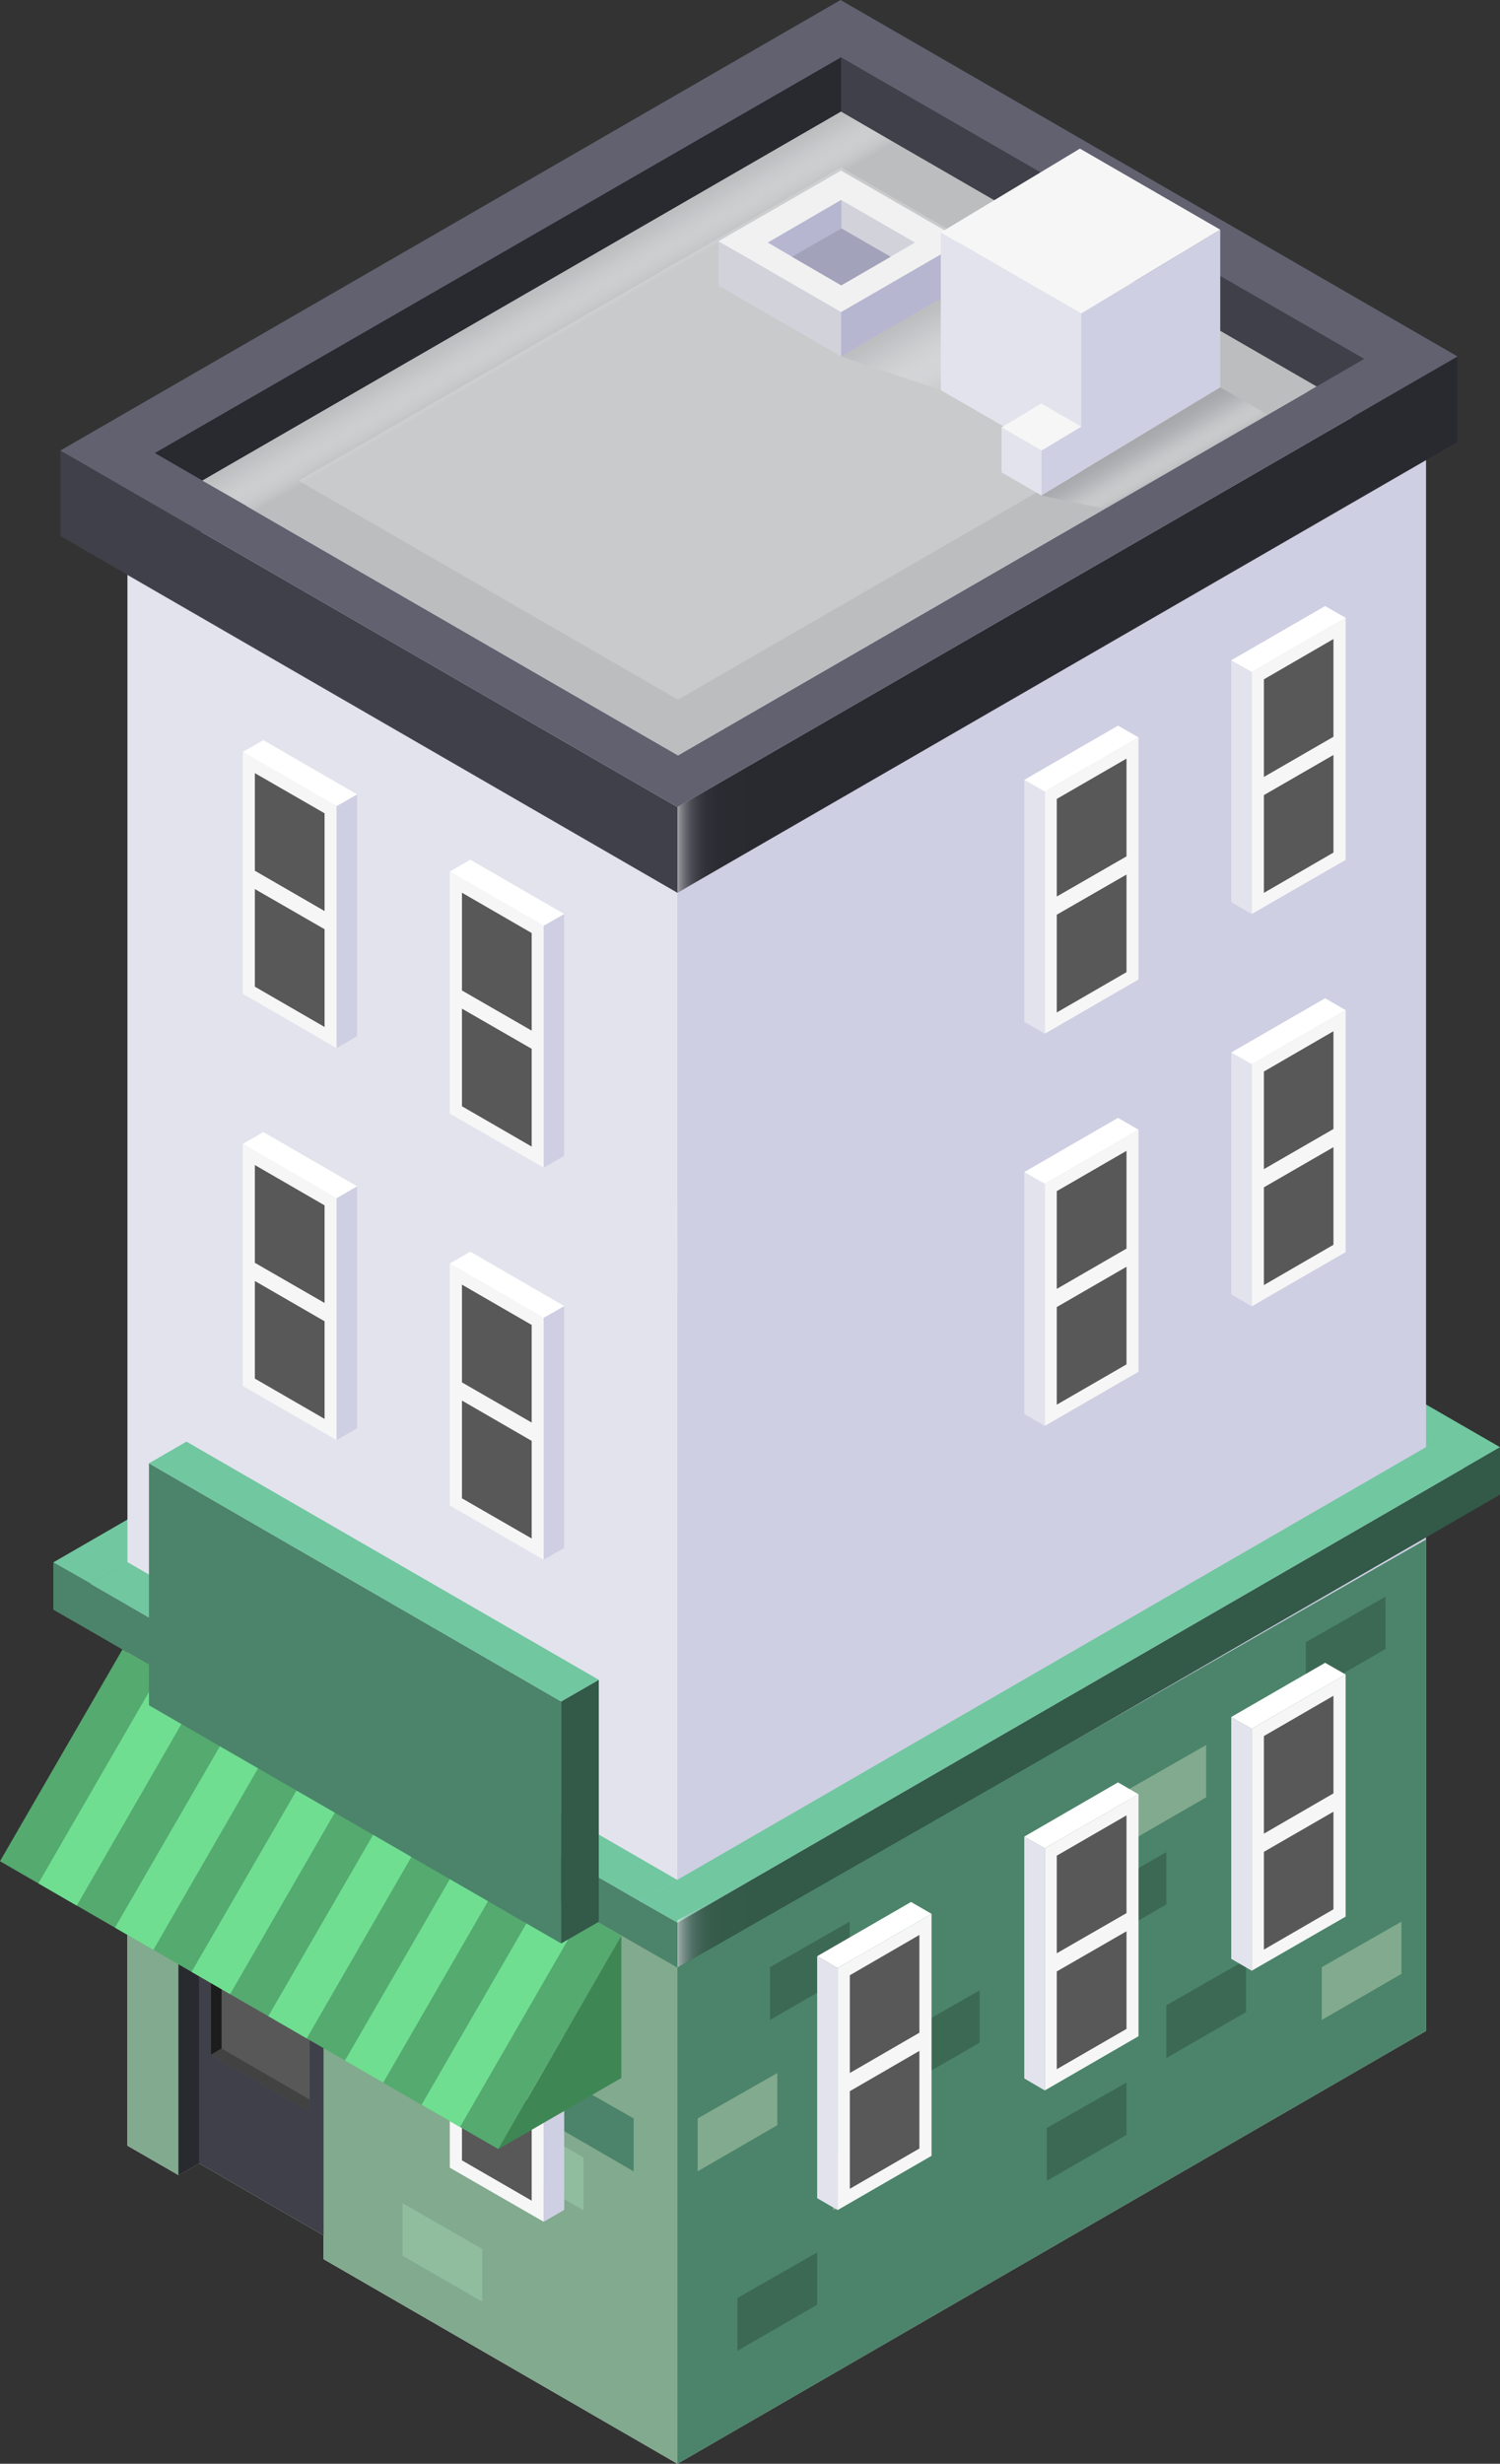 <svg xmlns="http://www.w3.org/2000/svg" xmlns:xlink="http://www.w3.org/1999/xlink" viewBox="0 0 102.41 168.1"><rect x="0" y="0" width="102.41" height="168.1" fill="#333333" stroke="none"/><defs><style>.cls-1{isolation:isolate;}.cls-2{fill:#b6b6d1;}.cls-3{fill:#d2d2db;}.cls-4{fill:#71c7a0;}.cls-5{fill:#4b846a;}.cls-6{fill:#cfcfe3;}.cls-7{fill:#e3e3ed;}.cls-8{fill:#40404a;}.cls-9{fill:#292930;}.cls-10{fill:#616170;}.cls-11{fill:#bbbdbf;}.cls-12{fill:#c8cacc;}.cls-13,.cls-14,.cls-28,.cls-29{mix-blend-mode:multiply;}.cls-13{fill:url(#linear-gradient);}.cls-14{opacity:0.6;}.cls-15{fill:url(#linear-gradient-2);}.cls-16{fill:#335948;}.cls-17{fill:url(#linear-gradient-3);}.cls-18{fill:#82aa8e;}.cls-19{fill:#3c6954;}.cls-20{fill:#90bd9e;}.cls-21{fill:#f6f6f7;}.cls-22{fill:#fff;}.cls-23{fill:#585859;}.cls-24{fill:#1c1c1c;}.cls-25{fill:#424242;}.cls-26{fill:#f1f1f2;}.cls-27{fill:#a2a2ba;}.cls-28{fill:url(#linear-gradient-4);}.cls-29{fill:url(#linear-gradient-5);}.cls-30{fill:#3e8754;}.cls-31{fill:#55aa6f;}.cls-32{fill:#6fde91;}</style><linearGradient id="linear-gradient" x1="38.35" y1="22.84" x2="36.53" y2="19.68" gradientUnits="userSpaceOnUse"><stop offset="0" stop-color="#fff" stop-opacity="0"/><stop offset="0.27" stop-color="#e8e8e9" stop-opacity="0.34"/><stop offset="0.51" stop-color="#d4d6d7" stop-opacity="0.63"/><stop offset="0.73" stop-color="#c7c8ca" stop-opacity="0.83"/><stop offset="0.9" stop-color="#bec0c2" stop-opacity="0.95"/><stop offset="1" stop-color="#bbbdbf"/></linearGradient><linearGradient id="linear-gradient-2" x1="46.25" y1="56.53" x2="51.4" y2="56.53" gradientUnits="userSpaceOnUse"><stop offset="0" stop-color="#f7f7f7"/><stop offset="0" stop-color="#f6f6f6" stop-opacity="0.99"/><stop offset="0.04" stop-color="#eaeaef" stop-opacity="0.8"/><stop offset="0.09" stop-color="#dfdfe9" stop-opacity="0.63"/><stop offset="0.14" stop-color="#d5d5e3" stop-opacity="0.48"/><stop offset="0.19" stop-color="#cdcdde" stop-opacity="0.35"/><stop offset="0.25" stop-color="#c6c6da" stop-opacity="0.24"/><stop offset="0.32" stop-color="#c0c0d7" stop-opacity="0.15"/><stop offset="0.39" stop-color="#bbbbd4" stop-opacity="0.08"/><stop offset="0.49" stop-color="#b8b8d2" stop-opacity="0.04"/><stop offset="0.62" stop-color="#b6b6d1" stop-opacity="0.01"/><stop offset="1" stop-color="#b6b6d1" stop-opacity="0"/></linearGradient><linearGradient id="linear-gradient-3" x1="46.25" y1="131.18" x2="51.4" y2="131.18" xlink:href="#linear-gradient-2"/><linearGradient id="linear-gradient-4" x1="65.7" y1="25.77" x2="62.99" y2="21.09" xlink:href="#linear-gradient"/><linearGradient id="linear-gradient-5" x1="79.59" y1="32.36" x2="77.96" y2="29.53" gradientUnits="userSpaceOnUse"><stop offset="0" stop-color="#fff" stop-opacity="0"/><stop offset="0.07" stop-color="#f4f4f4" stop-opacity="0.13"/><stop offset="0.23" stop-color="#dcddde" stop-opacity="0.39"/><stop offset="0.39" stop-color="#c9cacc" stop-opacity="0.61"/><stop offset="0.54" stop-color="#b9bbbd" stop-opacity="0.78"/><stop offset="0.7" stop-color="#afb0b3" stop-opacity="0.9"/><stop offset="0.85" stop-color="#a8aaad" stop-opacity="0.98"/><stop offset="1" stop-color="#a6a8ab"/></linearGradient></defs><title>Element 24</title><g class="cls-1"><g id="Ebene_2" data-name="Ebene 2"><g id="OBJECTS"><g id="_Gruppe_" data-name="&lt;Gruppe&gt;"><g id="_Gruppe_2" data-name="&lt;Gruppe&gt;"><g id="_Gruppe_3" data-name="&lt;Gruppe&gt;"><g id="_Gruppe_4" data-name="&lt;Gruppe&gt;"><g id="_Gruppe_5" data-name="&lt;Gruppe&gt;"><g id="_Gruppe_6" data-name="&lt;Gruppe&gt;" class="cls-1"><g id="_Gruppe_7" data-name="&lt;Gruppe&gt;"><polygon id="_Pfad_" data-name="&lt;Pfad&gt;" class="cls-2" points="99.91 97.3 99.91 100.53 97.36 101.99 97.36 98.75 99.91 97.3"/></g></g></g><g id="_Gruppe_8" data-name="&lt;Gruppe&gt;"><g id="_Gruppe_9" data-name="&lt;Gruppe&gt;" class="cls-1"><g id="_Gruppe_10" data-name="&lt;Gruppe&gt;"><polygon id="_Pfad_2" data-name="&lt;Pfad&gt;" class="cls-3" points="59.6 76.94 59.6 80.18 97.36 101.99 97.36 98.75 59.6 76.94"/></g></g></g><polygon id="_Pfad_3" data-name="&lt;Pfad&gt;" class="cls-4" points="59.6 76.94 62.13 75.48 99.91 97.3 97.36 98.75 59.6 76.94"/></g><g id="_Gruppe_11" data-name="&lt;Gruppe&gt;"><g id="_Gruppe_12" data-name="&lt;Gruppe&gt;"><g id="_Gruppe_13" data-name="&lt;Gruppe&gt;" class="cls-1"><g id="_Gruppe_14" data-name="&lt;Gruppe&gt;"><polygon id="_Pfad_4" data-name="&lt;Pfad&gt;" class="cls-5" points="3.64 106.6 3.64 109.83 6.19 111.29 6.19 108.05 3.64 106.6"/></g></g></g><g id="_Gruppe_15" data-name="&lt;Gruppe&gt;"><g id="_Gruppe_16" data-name="&lt;Gruppe&gt;" class="cls-1"><g id="_Gruppe_17" data-name="&lt;Gruppe&gt;"><polygon id="_Pfad_5" data-name="&lt;Pfad&gt;" class="cls-3" points="62.35 75.61 62.35 78.85 6.19 111.29 6.19 108.05 62.35 75.61"/></g></g></g><polygon id="_Pfad_6" data-name="&lt;Pfad&gt;" class="cls-4" points="62.35 75.61 59.82 74.15 3.64 106.6 6.19 108.05 62.35 75.61"/></g><g id="_Gruppe_18" data-name="&lt;Gruppe&gt;"><g id="_Gruppe_19" data-name="&lt;Gruppe&gt;"><g id="_Gruppe_20" data-name="&lt;Gruppe&gt;" class="cls-1"><g id="_Gruppe_21" data-name="&lt;Gruppe&gt;"><polygon id="_Pfad_7" data-name="&lt;Pfad&gt;" class="cls-6" points="97.36 31.4 97.36 138.57 46.25 168.1 46.25 60.91 97.36 31.4"/></g></g></g><g id="_Gruppe_22" data-name="&lt;Gruppe&gt;"><g id="_Gruppe_23" data-name="&lt;Gruppe&gt;" class="cls-1"><g id="_Gruppe_24" data-name="&lt;Gruppe&gt;"><polygon id="_Pfad_8" data-name="&lt;Pfad&gt;" class="cls-7" points="46.25 60.91 46.25 168.1 22.09 154.14 22.09 152.52 13.59 147.6 12.19 148.41 12.19 148.41 12.19 148.41 8.7 146.4 8.7 39.23 46.25 60.91"/></g></g></g><polygon id="_Pfad_9" data-name="&lt;Pfad&gt;" class="cls-7" points="8.7 39.22 59.83 9.73 97.36 31.4 46.25 60.91 8.7 39.22"/></g><g id="_Gruppe_25" data-name="&lt;Gruppe&gt;"><polygon id="_Pfad_10" data-name="&lt;Pfad&gt;" class="cls-8" points="57.42 7.62 93.14 28.25 93.14 24.49 57.42 3.86 57.42 7.62"/><polygon id="_Pfad_11" data-name="&lt;Pfad&gt;" class="cls-9" points="57.42 3.86 57.42 7.62 7.31 36.55 7.31 32.79 57.42 3.86"/><g id="_Gruppe_26" data-name="&lt;Gruppe&gt;"><g id="_Gruppe_27" data-name="&lt;Gruppe&gt;" class="cls-1"><g id="_Gruppe_28" data-name="&lt;Gruppe&gt;"><polygon id="_Pfad_12" data-name="&lt;Pfad&gt;" class="cls-9" points="99.51 24.32 99.51 30.15 46.25 60.91 46.25 55.07 99.51 24.32"/></g></g></g><g id="_Gruppe_29" data-name="&lt;Gruppe&gt;"><g id="_Gruppe_30" data-name="&lt;Gruppe&gt;" class="cls-1"><g id="_Gruppe_31" data-name="&lt;Gruppe&gt;"><polygon id="_Pfad_13" data-name="&lt;Pfad&gt;" class="cls-8" points="4.12 30.74 4.12 36.57 46.25 60.91 46.25 55.07 4.12 30.74"/></g></g></g><path id="_Zusammengesetzter_Pfad_" data-name="&lt;Zusammengesetzter Pfad&gt;" class="cls-10" d="M57.39,0,4.12,30.74,46.25,55.07,99.51,24.32ZM10.57,30.91l46.85-27L93.14,24.49,46.29,51.54Z"/><polygon id="_Pfad_14" data-name="&lt;Pfad&gt;" class="cls-11" points="57.42 7.62 13.82 32.79 46.29 51.54 89.89 26.37 57.42 7.62"/></g><polygon id="_Pfad_15" data-name="&lt;Pfad&gt;" class="cls-12" points="57.42 11.42 20.39 32.8 46.29 47.74 83.31 26.36 57.42 11.42"/><polygon id="_Pfad_16" data-name="&lt;Pfad&gt;" class="cls-13" points="13.82 32.79 57.42 7.62 61.06 9.73 17.49 34.88 13.82 32.79"/><g id="_Gruppe_32" data-name="&lt;Gruppe&gt;" class="cls-14"><g id="_Gruppe_33" data-name="&lt;Gruppe&gt;" class="cls-1"><g id="_Gruppe_34" data-name="&lt;Gruppe&gt;"><polygon id="_Pfad_17" data-name="&lt;Pfad&gt;" class="cls-15" points="51.4 52.15 51.4 57.98 46.25 60.91 46.25 55.07 51.4 52.15"/></g></g></g><g id="_Gruppe_35" data-name="&lt;Gruppe&gt;"><g id="_Gruppe_36" data-name="&lt;Gruppe&gt;"><g id="_Gruppe_37" data-name="&lt;Gruppe&gt;"><g id="_Gruppe_38" data-name="&lt;Gruppe&gt;" class="cls-1"><g id="_Gruppe_39" data-name="&lt;Gruppe&gt;"><polygon id="_Pfad_18" data-name="&lt;Pfad&gt;" class="cls-2" points="46.25 128.27 46.25 131.51 43.71 132.97 43.71 129.73 46.25 128.27"/></g></g></g><g id="_Gruppe_40" data-name="&lt;Gruppe&gt;"><g id="_Gruppe_41" data-name="&lt;Gruppe&gt;" class="cls-1"><g id="_Gruppe_42" data-name="&lt;Gruppe&gt;"><polygon id="_Pfad_19" data-name="&lt;Pfad&gt;" class="cls-5" points="6.17 108.05 6.17 111.28 43.71 132.97 43.71 129.73 6.17 108.05"/></g></g></g><polygon id="_Pfad_20" data-name="&lt;Pfad&gt;" class="cls-4" points="6.17 108.05 8.7 106.58 46.25 128.27 43.71 129.73 6.17 108.05"/></g><g id="_Gruppe_43" data-name="&lt;Gruppe&gt;"><g id="_Gruppe_44" data-name="&lt;Gruppe&gt;"><g id="_Gruppe_45" data-name="&lt;Gruppe&gt;" class="cls-1"><g id="_Gruppe_46" data-name="&lt;Gruppe&gt;"><polygon id="_Pfad_21" data-name="&lt;Pfad&gt;" class="cls-5" points="43.7 129.73 43.7 132.96 46.25 134.42 46.25 131.18 43.7 129.73"/></g></g></g><g id="_Gruppe_47" data-name="&lt;Gruppe&gt;"><g id="_Gruppe_48" data-name="&lt;Gruppe&gt;" class="cls-1"><g id="_Gruppe_49" data-name="&lt;Gruppe&gt;"><polygon id="_Pfad_22" data-name="&lt;Pfad&gt;" class="cls-16" points="102.41 98.74 102.41 101.98 46.25 134.42 46.25 131.18 102.41 98.74"/></g></g></g><polygon id="_Pfad_23" data-name="&lt;Pfad&gt;" class="cls-4" points="102.41 98.74 99.88 97.28 43.7 129.73 46.25 131.18 102.41 98.74"/></g></g><g id="_Gruppe_50" data-name="&lt;Gruppe&gt;" class="cls-14"><g id="_Gruppe_51" data-name="&lt;Gruppe&gt;" class="cls-1"><g id="_Gruppe_52" data-name="&lt;Gruppe&gt;"><polygon id="_Pfad_24" data-name="&lt;Pfad&gt;" class="cls-17" points="51.4 128.1 51.4 131.32 46.25 134.25 46.25 131.02 51.4 128.1"/></g></g></g><polygon id="_Pfad_25" data-name="&lt;Pfad&gt;" class="cls-18" points="8.7 146.4 8.7 112.74 46.25 134.25 46.25 168.1 22.09 154.14 22.09 152.52 13.59 147.6 12.19 148.41 8.7 146.4"/><polygon id="_Pfad_26" data-name="&lt;Pfad&gt;" class="cls-5" points="46.25 168.1 46.25 134.25 97.36 105.04 97.36 138.57 46.25 168.1"/><polygon id="_Pfad_27" data-name="&lt;Pfad&gt;" class="cls-19" points="50.35 160.39 50.35 156.79 55.79 153.68 55.79 157.25 50.35 160.39"/><polygon id="_Pfad_28" data-name="&lt;Pfad&gt;" class="cls-19" points="71.47 148.8 71.47 145.19 76.91 142.09 76.91 145.66 71.47 148.8"/><polygon id="_Pfad_29" data-name="&lt;Pfad&gt;" class="cls-19" points="61.44 142.51 61.44 138.91 66.88 135.8 66.88 139.37 61.44 142.51"/><polygon id="_Pfad_30" data-name="&lt;Pfad&gt;" class="cls-18" points="47.63 148.15 47.63 144.54 53.07 141.44 53.07 145 47.63 148.15"/><polygon id="_Pfad_31" data-name="&lt;Pfad&gt;" class="cls-19" points="79.63 140.42 79.63 136.82 85.07 133.71 85.07 137.28 79.63 140.42"/><polygon id="_Pfad_32" data-name="&lt;Pfad&gt;" class="cls-18" points="56.88 150.81 56.88 147.2 62.32 144.09 62.32 147.66 56.88 150.81"/><polygon id="_Pfad_33" data-name="&lt;Pfad&gt;" class="cls-19" points="89.15 115.66 89.15 112.05 94.59 108.94 94.59 112.51 89.15 115.66"/><polygon id="_Pfad_34" data-name="&lt;Pfad&gt;" class="cls-18" points="90.24 137.82 90.24 134.22 95.68 131.11 95.68 134.68 90.24 137.82"/><polygon id="_Pfad_35" data-name="&lt;Pfad&gt;" class="cls-18" points="76.91 125.77 76.91 122.17 82.35 119.06 82.35 122.63 76.91 125.77"/><polygon id="_Pfad_36" data-name="&lt;Pfad&gt;" class="cls-19" points="74.19 133.08 74.19 129.48 79.63 126.37 79.63 129.94 74.19 133.08"/><polygon id="_Pfad_37" data-name="&lt;Pfad&gt;" class="cls-19" points="52.57 137.82 52.57 134.22 58.01 131.11 58.02 134.68 52.57 137.82"/><polygon id="_Pfad_38" data-name="&lt;Pfad&gt;" class="cls-5" points="43.26 148.15 43.26 144.54 37.82 141.44 37.82 145 43.26 148.15"/><polygon id="_Pfad_39" data-name="&lt;Pfad&gt;" class="cls-20" points="14.91 123.29 14.91 119.69 9.47 116.58 9.47 120.15 14.91 123.29"/><polygon id="_Pfad_40" data-name="&lt;Pfad&gt;" class="cls-20" points="26.4 138.44 26.4 134.84 20.96 131.72 20.96 135.29 26.4 138.44"/><polygon id="_Pfad_41" data-name="&lt;Pfad&gt;" class="cls-20" points="32.92 157.04 32.92 153.44 27.48 150.32 27.48 153.9 32.92 157.04"/><polygon id="_Pfad_42" data-name="&lt;Pfad&gt;" class="cls-5" points="33.43 133.08 33.44 129.48 27.99 126.37 27.99 129.94 33.43 133.08"/><polygon id="_Pfad_43" data-name="&lt;Pfad&gt;" class="cls-20" points="39.84 150.81 39.84 147.2 34.4 144.09 34.4 147.66 39.84 150.81"/></g><g id="_Gruppe_53" data-name="&lt;Gruppe&gt;"><g id="_Gruppe_54" data-name="&lt;Gruppe&gt;"><g id="_Gruppe_55" data-name="&lt;Gruppe&gt;"><g id="_Gruppe_56" data-name="&lt;Gruppe&gt;"><g id="_Gruppe_57" data-name="&lt;Gruppe&gt;" class="cls-1"><g id="_Gruppe_58" data-name="&lt;Gruppe&gt;"><polygon id="_Pfad_44" data-name="&lt;Pfad&gt;" class="cls-21" points="77.73 50.31 77.73 66.83 71.33 70.53 71.33 54.01 77.73 50.31"/></g></g></g><g id="_Gruppe_59" data-name="&lt;Gruppe&gt;"><g id="_Gruppe_60" data-name="&lt;Gruppe&gt;" class="cls-1"><g id="_Gruppe_61" data-name="&lt;Gruppe&gt;"><polygon id="_Pfad_45" data-name="&lt;Pfad&gt;" class="cls-7" points="69.93 53.21 69.93 69.72 71.33 70.53 71.33 54.01 69.93 53.21"/></g></g></g><polygon id="_Pfad_46" data-name="&lt;Pfad&gt;" class="cls-22" points="69.93 53.21 76.33 49.51 77.73 50.31 71.33 54.01 69.93 53.21"/></g><g id="_Gruppe_62" data-name="&lt;Gruppe&gt;"><g id="_Gruppe_63" data-name="&lt;Gruppe&gt;" class="cls-1"><g id="_Gruppe_64" data-name="&lt;Gruppe&gt;"><polygon id="_Pfad_47" data-name="&lt;Pfad&gt;" class="cls-23" points="76.91 51.76 76.91 58.43 72.15 61.17 72.15 54.51 76.91 51.76"/></g></g></g><g id="_Gruppe_65" data-name="&lt;Gruppe&gt;"><g id="_Gruppe_66" data-name="&lt;Gruppe&gt;" class="cls-1"><g id="_Gruppe_67" data-name="&lt;Gruppe&gt;"><polygon id="_Pfad_48" data-name="&lt;Pfad&gt;" class="cls-23" points="76.91 59.67 76.91 66.33 72.15 69.08 72.15 62.41 76.91 59.67"/></g></g></g></g><g id="_Gruppe_68" data-name="&lt;Gruppe&gt;"><g id="_Gruppe_69" data-name="&lt;Gruppe&gt;"><g id="_Gruppe_70" data-name="&lt;Gruppe&gt;"><g id="_Gruppe_71" data-name="&lt;Gruppe&gt;" class="cls-1"><g id="_Gruppe_72" data-name="&lt;Gruppe&gt;"><polygon id="_Pfad_49" data-name="&lt;Pfad&gt;" class="cls-21" points="91.87 42.15 91.87 58.67 85.46 62.36 85.46 45.85 91.87 42.15"/></g></g></g><g id="_Gruppe_73" data-name="&lt;Gruppe&gt;"><g id="_Gruppe_74" data-name="&lt;Gruppe&gt;" class="cls-1"><g id="_Gruppe_75" data-name="&lt;Gruppe&gt;"><polygon id="_Pfad_50" data-name="&lt;Pfad&gt;" class="cls-7" points="84.06 45.05 84.06 61.55 85.46 62.36 85.46 45.85 84.06 45.05"/></g></g></g><polygon id="_Pfad_51" data-name="&lt;Pfad&gt;" class="cls-22" points="84.06 45.05 90.47 41.35 91.87 42.15 85.46 45.85 84.06 45.05"/></g><g id="_Gruppe_76" data-name="&lt;Gruppe&gt;"><g id="_Gruppe_77" data-name="&lt;Gruppe&gt;" class="cls-1"><g id="_Gruppe_78" data-name="&lt;Gruppe&gt;"><polygon id="_Pfad_52" data-name="&lt;Pfad&gt;" class="cls-23" points="91.04 43.6 91.04 50.27 86.29 53.01 86.29 46.35 91.04 43.6"/></g></g></g><g id="_Gruppe_79" data-name="&lt;Gruppe&gt;"><g id="_Gruppe_80" data-name="&lt;Gruppe&gt;" class="cls-1"><g id="_Gruppe_81" data-name="&lt;Gruppe&gt;"><polygon id="_Pfad_53" data-name="&lt;Pfad&gt;" class="cls-23" points="91.04 51.51 91.04 58.17 86.29 60.92 86.29 54.25 91.04 51.51"/></g></g></g></g></g><g id="_Gruppe_82" data-name="&lt;Gruppe&gt;"><g id="_Gruppe_83" data-name="&lt;Gruppe&gt;"><g id="_Gruppe_84" data-name="&lt;Gruppe&gt;"><g id="_Gruppe_85" data-name="&lt;Gruppe&gt;"><g id="_Gruppe_86" data-name="&lt;Gruppe&gt;" class="cls-1"><g id="_Gruppe_87" data-name="&lt;Gruppe&gt;"><polygon id="_Pfad_54" data-name="&lt;Pfad&gt;" class="cls-21" points="77.73 77.08 77.73 93.59 71.33 97.29 71.33 80.77 77.73 77.08"/></g></g></g><g id="_Gruppe_88" data-name="&lt;Gruppe&gt;"><g id="_Gruppe_89" data-name="&lt;Gruppe&gt;" class="cls-1"><g id="_Gruppe_90" data-name="&lt;Gruppe&gt;"><polygon id="_Pfad_55" data-name="&lt;Pfad&gt;" class="cls-7" points="69.93 79.97 69.93 96.48 71.33 97.29 71.33 80.77 69.93 79.97"/></g></g></g><polygon id="_Pfad_56" data-name="&lt;Pfad&gt;" class="cls-22" points="69.93 79.97 76.33 76.27 77.73 77.08 71.33 80.77 69.93 79.97"/></g><g id="_Gruppe_91" data-name="&lt;Gruppe&gt;"><g id="_Gruppe_92" data-name="&lt;Gruppe&gt;" class="cls-1"><g id="_Gruppe_93" data-name="&lt;Gruppe&gt;"><polygon id="_Pfad_57" data-name="&lt;Pfad&gt;" class="cls-23" points="76.91 78.52 76.91 85.19 72.15 87.94 72.15 81.27 76.91 78.52"/></g></g></g><g id="_Gruppe_94" data-name="&lt;Gruppe&gt;"><g id="_Gruppe_95" data-name="&lt;Gruppe&gt;" class="cls-1"><g id="_Gruppe_96" data-name="&lt;Gruppe&gt;"><polygon id="_Pfad_58" data-name="&lt;Pfad&gt;" class="cls-23" points="76.91 86.43 76.91 93.09 72.15 95.84 72.15 89.18 76.91 86.43"/></g></g></g></g><g id="_Gruppe_97" data-name="&lt;Gruppe&gt;"><g id="_Gruppe_98" data-name="&lt;Gruppe&gt;"><g id="_Gruppe_99" data-name="&lt;Gruppe&gt;"><g id="_Gruppe_100" data-name="&lt;Gruppe&gt;" class="cls-1"><g id="_Gruppe_101" data-name="&lt;Gruppe&gt;"><polygon id="_Pfad_59" data-name="&lt;Pfad&gt;" class="cls-21" points="91.87 68.92 91.87 85.43 85.46 89.13 85.46 72.61 91.87 68.92"/></g></g></g><g id="_Gruppe_102" data-name="&lt;Gruppe&gt;"><g id="_Gruppe_103" data-name="&lt;Gruppe&gt;" class="cls-1"><g id="_Gruppe_104" data-name="&lt;Gruppe&gt;"><polygon id="_Pfad_60" data-name="&lt;Pfad&gt;" class="cls-7" points="84.06 71.81 84.06 88.31 85.46 89.13 85.46 72.61 84.06 71.81"/></g></g></g><polygon id="_Pfad_61" data-name="&lt;Pfad&gt;" class="cls-22" points="84.06 71.81 90.47 68.11 91.87 68.92 85.46 72.61 84.06 71.81"/></g><g id="_Gruppe_105" data-name="&lt;Gruppe&gt;"><g id="_Gruppe_106" data-name="&lt;Gruppe&gt;" class="cls-1"><g id="_Gruppe_107" data-name="&lt;Gruppe&gt;"><polygon id="_Pfad_62" data-name="&lt;Pfad&gt;" class="cls-23" points="91.04 70.36 91.04 77.03 86.29 79.77 86.29 73.11 91.04 70.36"/></g></g></g><g id="_Gruppe_108" data-name="&lt;Gruppe&gt;"><g id="_Gruppe_109" data-name="&lt;Gruppe&gt;" class="cls-1"><g id="_Gruppe_110" data-name="&lt;Gruppe&gt;"><polygon id="_Pfad_63" data-name="&lt;Pfad&gt;" class="cls-23" points="91.04 78.27 91.04 84.93 86.29 87.68 86.29 81.01 91.04 78.27"/></g></g></g></g></g><g id="_Gruppe_111" data-name="&lt;Gruppe&gt;"><g id="_Gruppe_112" data-name="&lt;Gruppe&gt;"><g id="_Gruppe_113" data-name="&lt;Gruppe&gt;"><g id="_Gruppe_114" data-name="&lt;Gruppe&gt;"><g id="_Gruppe_115" data-name="&lt;Gruppe&gt;" class="cls-1"><g id="_Gruppe_116" data-name="&lt;Gruppe&gt;"><polygon id="_Pfad_64" data-name="&lt;Pfad&gt;" class="cls-21" points="63.6 130.58 63.6 147.09 57.19 150.79 57.19 134.28 63.6 130.58"/></g></g></g><g id="_Gruppe_117" data-name="&lt;Gruppe&gt;"><g id="_Gruppe_118" data-name="&lt;Gruppe&gt;" class="cls-1"><g id="_Gruppe_119" data-name="&lt;Gruppe&gt;"><polygon id="_Pfad_65" data-name="&lt;Pfad&gt;" class="cls-7" points="55.79 133.47 55.79 149.98 57.19 150.79 57.19 134.28 55.79 133.47"/></g></g></g><polygon id="_Pfad_66" data-name="&lt;Pfad&gt;" class="cls-22" points="55.79 133.47 62.2 129.77 63.6 130.58 57.19 134.28 55.79 133.47"/></g><g id="_Gruppe_120" data-name="&lt;Gruppe&gt;"><g id="_Gruppe_121" data-name="&lt;Gruppe&gt;" class="cls-1"><g id="_Gruppe_122" data-name="&lt;Gruppe&gt;"><polygon id="_Pfad_67" data-name="&lt;Pfad&gt;" class="cls-23" points="62.77 132.02 62.77 138.69 58.02 141.44 58.02 134.77 62.77 132.02"/></g></g></g><g id="_Gruppe_123" data-name="&lt;Gruppe&gt;"><g id="_Gruppe_124" data-name="&lt;Gruppe&gt;" class="cls-1"><g id="_Gruppe_125" data-name="&lt;Gruppe&gt;"><polygon id="_Pfad_68" data-name="&lt;Pfad&gt;" class="cls-23" points="62.77 139.93 62.77 146.59 58.02 149.34 58.02 142.68 62.77 139.93"/></g></g></g></g><g id="_Gruppe_126" data-name="&lt;Gruppe&gt;"><g id="_Gruppe_127" data-name="&lt;Gruppe&gt;"><g id="_Gruppe_128" data-name="&lt;Gruppe&gt;"><g id="_Gruppe_129" data-name="&lt;Gruppe&gt;" class="cls-1"><g id="_Gruppe_130" data-name="&lt;Gruppe&gt;"><polygon id="_Pfad_69" data-name="&lt;Pfad&gt;" class="cls-21" points="77.73 122.42 77.73 138.93 71.33 142.63 71.33 126.11 77.73 122.42"/></g></g></g><g id="_Gruppe_131" data-name="&lt;Gruppe&gt;"><g id="_Gruppe_132" data-name="&lt;Gruppe&gt;" class="cls-1"><g id="_Gruppe_133" data-name="&lt;Gruppe&gt;"><polygon id="_Pfad_70" data-name="&lt;Pfad&gt;" class="cls-7" points="69.93 125.31 69.93 141.81 71.33 142.63 71.33 126.11 69.93 125.31"/></g></g></g><polygon id="_Pfad_71" data-name="&lt;Pfad&gt;" class="cls-22" points="69.93 125.31 76.33 121.61 77.73 122.42 71.33 126.11 69.93 125.31"/></g><g id="_Gruppe_134" data-name="&lt;Gruppe&gt;"><g id="_Gruppe_135" data-name="&lt;Gruppe&gt;" class="cls-1"><g id="_Gruppe_136" data-name="&lt;Gruppe&gt;"><polygon id="_Pfad_72" data-name="&lt;Pfad&gt;" class="cls-23" points="76.91 123.86 76.91 130.53 72.15 133.27 72.15 126.61 76.91 123.86"/></g></g></g><g id="_Gruppe_137" data-name="&lt;Gruppe&gt;"><g id="_Gruppe_138" data-name="&lt;Gruppe&gt;" class="cls-1"><g id="_Gruppe_139" data-name="&lt;Gruppe&gt;"><polygon id="_Pfad_73" data-name="&lt;Pfad&gt;" class="cls-23" points="76.91 131.77 76.91 138.43 72.15 141.18 72.15 134.51 76.91 131.77"/></g></g></g></g><g id="_Gruppe_140" data-name="&lt;Gruppe&gt;"><g id="_Gruppe_141" data-name="&lt;Gruppe&gt;"><g id="_Gruppe_142" data-name="&lt;Gruppe&gt;"><g id="_Gruppe_143" data-name="&lt;Gruppe&gt;" class="cls-1"><g id="_Gruppe_144" data-name="&lt;Gruppe&gt;"><polygon id="_Pfad_74" data-name="&lt;Pfad&gt;" class="cls-21" points="91.87 114.25 91.87 130.77 85.46 134.46 85.46 117.95 91.87 114.25"/></g></g></g><g id="_Gruppe_145" data-name="&lt;Gruppe&gt;"><g id="_Gruppe_146" data-name="&lt;Gruppe&gt;" class="cls-1"><g id="_Gruppe_147" data-name="&lt;Gruppe&gt;"><polygon id="_Pfad_75" data-name="&lt;Pfad&gt;" class="cls-7" points="84.06 117.15 84.06 133.65 85.46 134.46 85.46 117.95 84.06 117.15"/></g></g></g><polygon id="_Pfad_76" data-name="&lt;Pfad&gt;" class="cls-22" points="84.06 117.15 90.47 113.45 91.87 114.25 85.46 117.95 84.06 117.15"/></g><g id="_Gruppe_148" data-name="&lt;Gruppe&gt;"><g id="_Gruppe_149" data-name="&lt;Gruppe&gt;" class="cls-1"><g id="_Gruppe_150" data-name="&lt;Gruppe&gt;"><polygon id="_Pfad_77" data-name="&lt;Pfad&gt;" class="cls-23" points="91.04 115.7 91.04 122.36 86.29 125.11 86.29 118.45 91.04 115.7"/></g></g></g><g id="_Gruppe_151" data-name="&lt;Gruppe&gt;"><g id="_Gruppe_152" data-name="&lt;Gruppe&gt;" class="cls-1"><g id="_Gruppe_153" data-name="&lt;Gruppe&gt;"><polygon id="_Pfad_78" data-name="&lt;Pfad&gt;" class="cls-23" points="91.04 123.61 91.04 130.27 86.29 133.02 86.29 126.35 91.04 123.61"/></g></g></g></g></g><g id="_Gruppe_154" data-name="&lt;Gruppe&gt;"><g id="_Gruppe_155" data-name="&lt;Gruppe&gt;"><g id="_Gruppe_156" data-name="&lt;Gruppe&gt;"><g id="_Gruppe_157" data-name="&lt;Gruppe&gt;"><g id="_Gruppe_158" data-name="&lt;Gruppe&gt;" class="cls-1"><g id="_Gruppe_159" data-name="&lt;Gruppe&gt;"><polygon id="_Pfad_79" data-name="&lt;Pfad&gt;" class="cls-21" points="30.71 59.47 30.71 75.98 37.12 79.67 37.12 63.16 30.71 59.47"/></g></g></g><g id="_Gruppe_160" data-name="&lt;Gruppe&gt;"><g id="_Gruppe_161" data-name="&lt;Gruppe&gt;" class="cls-1"><g id="_Gruppe_162" data-name="&lt;Gruppe&gt;"><polygon id="_Pfad_80" data-name="&lt;Pfad&gt;" class="cls-6" points="38.52 62.36 38.52 78.86 37.12 79.67 37.12 63.16 38.52 62.36"/></g></g></g><polygon id="_Pfad_81" data-name="&lt;Pfad&gt;" class="cls-22" points="38.52 62.36 32.11 58.66 30.71 59.47 37.12 63.16 38.52 62.36"/></g><g id="_Gruppe_163" data-name="&lt;Gruppe&gt;"><g id="_Gruppe_164" data-name="&lt;Gruppe&gt;" class="cls-1"><g id="_Gruppe_165" data-name="&lt;Gruppe&gt;"><polygon id="_Pfad_82" data-name="&lt;Pfad&gt;" class="cls-23" points="31.54 60.91 31.54 67.58 36.3 70.32 36.3 63.66 31.54 60.91"/></g></g></g><g id="_Gruppe_166" data-name="&lt;Gruppe&gt;"><g id="_Gruppe_167" data-name="&lt;Gruppe&gt;" class="cls-1"><g id="_Gruppe_168" data-name="&lt;Gruppe&gt;"><polygon id="_Pfad_83" data-name="&lt;Pfad&gt;" class="cls-23" points="31.54 68.82 31.54 75.48 36.3 78.23 36.3 71.56 31.54 68.82"/></g></g></g></g><g id="_Gruppe_169" data-name="&lt;Gruppe&gt;"><g id="_Gruppe_170" data-name="&lt;Gruppe&gt;"><g id="_Gruppe_171" data-name="&lt;Gruppe&gt;"><g id="_Gruppe_172" data-name="&lt;Gruppe&gt;" class="cls-1"><g id="_Gruppe_173" data-name="&lt;Gruppe&gt;"><polygon id="_Pfad_84" data-name="&lt;Pfad&gt;" class="cls-21" points="16.58 51.3 16.58 67.81 22.98 71.51 22.98 55 16.58 51.3"/></g></g></g><g id="_Gruppe_174" data-name="&lt;Gruppe&gt;"><g id="_Gruppe_175" data-name="&lt;Gruppe&gt;" class="cls-1"><g id="_Gruppe_176" data-name="&lt;Gruppe&gt;"><polygon id="_Pfad_85" data-name="&lt;Pfad&gt;" class="cls-6" points="24.38 54.2 24.38 70.7 22.98 71.51 22.98 55 24.38 54.2"/></g></g></g><polygon id="_Pfad_86" data-name="&lt;Pfad&gt;" class="cls-22" points="24.38 54.2 17.98 50.5 16.58 51.3 22.98 55 24.38 54.2"/></g><g id="_Gruppe_177" data-name="&lt;Gruppe&gt;"><g id="_Gruppe_178" data-name="&lt;Gruppe&gt;" class="cls-1"><g id="_Gruppe_179" data-name="&lt;Gruppe&gt;"><polygon id="_Pfad_87" data-name="&lt;Pfad&gt;" class="cls-23" points="17.4 52.75 17.4 59.41 22.16 62.16 22.16 55.49 17.4 52.75"/></g></g></g><g id="_Gruppe_180" data-name="&lt;Gruppe&gt;"><g id="_Gruppe_181" data-name="&lt;Gruppe&gt;" class="cls-1"><g id="_Gruppe_182" data-name="&lt;Gruppe&gt;"><polygon id="_Pfad_88" data-name="&lt;Pfad&gt;" class="cls-23" points="17.4 60.66 17.4 67.32 22.16 70.07 22.16 63.4 17.4 60.66"/></g></g></g></g></g><g id="_Gruppe_183" data-name="&lt;Gruppe&gt;"><g id="_Gruppe_184" data-name="&lt;Gruppe&gt;"><g id="_Gruppe_185" data-name="&lt;Gruppe&gt;"><g id="_Gruppe_186" data-name="&lt;Gruppe&gt;"><g id="_Gruppe_187" data-name="&lt;Gruppe&gt;" class="cls-1"><g id="_Gruppe_188" data-name="&lt;Gruppe&gt;"><polygon id="_Pfad_89" data-name="&lt;Pfad&gt;" class="cls-21" points="30.71 86.21 30.71 102.72 37.12 106.42 37.12 89.91 30.71 86.21"/></g></g></g><g id="_Gruppe_189" data-name="&lt;Gruppe&gt;"><g id="_Gruppe_190" data-name="&lt;Gruppe&gt;" class="cls-1"><g id="_Gruppe_191" data-name="&lt;Gruppe&gt;"><polygon id="_Pfad_90" data-name="&lt;Pfad&gt;" class="cls-6" points="38.52 89.11 38.52 105.61 37.12 106.42 37.12 89.91 38.52 89.11"/></g></g></g><polygon id="_Pfad_91" data-name="&lt;Pfad&gt;" class="cls-22" points="38.52 89.11 32.11 85.4 30.71 86.21 37.12 89.91 38.52 89.11"/></g><g id="_Gruppe_192" data-name="&lt;Gruppe&gt;"><g id="_Gruppe_193" data-name="&lt;Gruppe&gt;" class="cls-1"><g id="_Gruppe_194" data-name="&lt;Gruppe&gt;"><polygon id="_Pfad_92" data-name="&lt;Pfad&gt;" class="cls-23" points="31.54 87.65 31.54 94.32 36.3 97.06 36.3 90.4 31.54 87.65"/></g></g></g><g id="_Gruppe_195" data-name="&lt;Gruppe&gt;"><g id="_Gruppe_196" data-name="&lt;Gruppe&gt;" class="cls-1"><g id="_Gruppe_197" data-name="&lt;Gruppe&gt;"><polygon id="_Pfad_93" data-name="&lt;Pfad&gt;" class="cls-23" points="31.54 95.56 31.54 102.23 36.3 104.97 36.3 98.31 31.54 95.56"/></g></g></g></g><g id="_Gruppe_198" data-name="&lt;Gruppe&gt;"><g id="_Gruppe_199" data-name="&lt;Gruppe&gt;"><g id="_Gruppe_200" data-name="&lt;Gruppe&gt;"><g id="_Gruppe_201" data-name="&lt;Gruppe&gt;" class="cls-1"><g id="_Gruppe_202" data-name="&lt;Gruppe&gt;"><polygon id="_Pfad_94" data-name="&lt;Pfad&gt;" class="cls-21" points="16.58 78.05 16.58 94.56 22.98 98.26 22.98 81.75 16.58 78.05"/></g></g></g><g id="_Gruppe_203" data-name="&lt;Gruppe&gt;"><g id="_Gruppe_204" data-name="&lt;Gruppe&gt;" class="cls-1"><g id="_Gruppe_205" data-name="&lt;Gruppe&gt;"><polygon id="_Pfad_95" data-name="&lt;Pfad&gt;" class="cls-6" points="24.38 80.94 24.38 97.45 22.98 98.26 22.98 81.75 24.38 80.94"/></g></g></g><polygon id="_Pfad_96" data-name="&lt;Pfad&gt;" class="cls-22" points="24.38 80.94 17.98 77.24 16.58 78.05 22.98 81.75 24.38 80.94"/></g><g id="_Gruppe_206" data-name="&lt;Gruppe&gt;"><g id="_Gruppe_207" data-name="&lt;Gruppe&gt;" class="cls-1"><g id="_Gruppe_208" data-name="&lt;Gruppe&gt;"><polygon id="_Pfad_97" data-name="&lt;Pfad&gt;" class="cls-23" points="17.4 79.49 17.4 86.16 22.16 88.9 22.16 82.24 17.4 79.49"/></g></g></g><g id="_Gruppe_209" data-name="&lt;Gruppe&gt;"><g id="_Gruppe_210" data-name="&lt;Gruppe&gt;" class="cls-1"><g id="_Gruppe_211" data-name="&lt;Gruppe&gt;"><polygon id="_Pfad_98" data-name="&lt;Pfad&gt;" class="cls-23" points="17.4 87.4 17.4 94.06 22.16 96.81 22.16 90.15 17.4 87.4"/></g></g></g></g></g><g id="_Gruppe_212" data-name="&lt;Gruppe&gt;"><g id="_Gruppe_213" data-name="&lt;Gruppe&gt;"><g id="_Gruppe_214" data-name="&lt;Gruppe&gt;"><g id="_Gruppe_215" data-name="&lt;Gruppe&gt;"><g id="_Gruppe_216" data-name="&lt;Gruppe&gt;"><g id="_Gruppe_217" data-name="&lt;Gruppe&gt;"><g id="_Gruppe_218" data-name="&lt;Gruppe&gt;" class="cls-1"><g id="_Gruppe_219" data-name="&lt;Gruppe&gt;"><polygon id="_Pfad_99" data-name="&lt;Pfad&gt;" class="cls-8" points="22.09 124.8 22.09 152.52 13.59 147.6 12.19 148.41 12.19 148.41 12.19 148.41 12.19 119.08 22.09 124.8"/></g></g></g><g id="_Gruppe_220" data-name="&lt;Gruppe&gt;"><g id="_Gruppe_221" data-name="&lt;Gruppe&gt;" class="cls-1"><g id="_Gruppe_222" data-name="&lt;Gruppe&gt;"><polygon id="_Pfad_100" data-name="&lt;Pfad&gt;" class="cls-9" points="13.59 119.89 13.59 147.6 12.19 148.41 12.19 119.08 13.59 119.89"/></g></g></g></g></g></g></g><g id="_Gruppe_223" data-name="&lt;Gruppe&gt;"><g id="_Gruppe_224" data-name="&lt;Gruppe&gt;"><g id="_Gruppe_225" data-name="&lt;Gruppe&gt;"><g id="_Gruppe_226" data-name="&lt;Gruppe&gt;"><g id="_Gruppe_227" data-name="&lt;Gruppe&gt;"><g id="_Gruppe_228" data-name="&lt;Gruppe&gt;" class="cls-1"><g id="_Gruppe_229" data-name="&lt;Gruppe&gt;"><polygon id="_Pfad_101" data-name="&lt;Pfad&gt;" class="cls-23" points="14.4 121.53 14.4 140.2 21.14 144.09 21.14 125.42 14.4 121.53"/></g></g></g><g id="_Gruppe_230" data-name="&lt;Gruppe&gt;"><g id="_Gruppe_231" data-name="&lt;Gruppe&gt;" class="cls-1"><g id="_Gruppe_232" data-name="&lt;Gruppe&gt;"><polygon id="_Pfad_102" data-name="&lt;Pfad&gt;" class="cls-24" points="15.13 121.95 15.13 139.77 14.4 140.2 14.4 121.53 15.13 121.95"/></g></g></g></g></g></g><polygon id="_Pfad_103" data-name="&lt;Pfad&gt;" class="cls-25" points="14.4 140.2 15.13 139.77 21.14 143.25 21.14 144.09 14.4 140.2"/></g></g><g id="_Gruppe_233" data-name="&lt;Gruppe&gt;"><g id="_Gruppe_234" data-name="&lt;Gruppe&gt;"><polygon id="_Pfad_104" data-name="&lt;Pfad&gt;" class="cls-3" points="57.44 15.58 62.49 18.5 62.49 16.55 57.44 13.64 57.44 15.58"/><polygon id="_Pfad_105" data-name="&lt;Pfad&gt;" class="cls-2" points="57.44 13.64 57.44 15.58 50.7 19.47 50.7 17.52 57.44 13.64"/><g id="_Gruppe_235" data-name="&lt;Gruppe&gt;"><g id="_Gruppe_236" data-name="&lt;Gruppe&gt;" class="cls-1"><g id="_Gruppe_237" data-name="&lt;Gruppe&gt;"><polygon id="_Pfad_106" data-name="&lt;Pfad&gt;" class="cls-2" points="65.78 16.46 65.78 19.48 57.42 24.32 57.42 21.3 65.78 16.46"/></g></g></g><g id="_Gruppe_238" data-name="&lt;Gruppe&gt;"><g id="_Gruppe_239" data-name="&lt;Gruppe&gt;" class="cls-1"><g id="_Gruppe_240" data-name="&lt;Gruppe&gt;"><polygon id="_Pfad_107" data-name="&lt;Pfad&gt;" class="cls-3" points="49.05 16.46 49.05 19.48 57.42 24.32 57.42 21.3 49.05 16.46"/></g></g></g><path id="_Zusammengesetzter_Pfad_2" data-name="&lt;Zusammengesetzter Pfad&gt;" class="cls-26" d="M57.42,11.64l-8.37,4.82,8.37,4.83,8.36-4.83Zm-5,4.91,5-2.91,5.05,2.91-5.05,2.92Z"/><polygon id="_Pfad_108" data-name="&lt;Pfad&gt;" class="cls-27" points="57.44 15.58 54.07 17.52 57.44 19.47 60.81 17.52 57.44 15.58"/></g><polygon id="_Pfad_109" data-name="&lt;Pfad&gt;" class="cls-28" points="65.78 19.48 57.42 24.32 64.23 26.62 71.27 22.55 65.78 19.48"/></g><g id="_Gruppe_241" data-name="&lt;Gruppe&gt;"><g id="_Gruppe_242" data-name="&lt;Gruppe&gt;"><g id="_Gruppe_243" data-name="&lt;Gruppe&gt;"><g id="_Gruppe_244" data-name="&lt;Gruppe&gt;" class="cls-1"><g id="_Gruppe_245" data-name="&lt;Gruppe&gt;"><polygon id="_Pfad_110" data-name="&lt;Pfad&gt;" class="cls-6" points="83.31 15.67 83.31 26.43 73.82 32.15 73.82 21.39 83.31 15.67"/></g></g></g><g id="_Gruppe_246" data-name="&lt;Gruppe&gt;"><g id="_Gruppe_247" data-name="&lt;Gruppe&gt;" class="cls-1"><g id="_Gruppe_248" data-name="&lt;Gruppe&gt;"><polygon id="_Pfad_111" data-name="&lt;Pfad&gt;" class="cls-7" points="64.23 15.86 64.23 26.62 73.82 32.15 73.82 21.39 64.23 15.86"/></g></g></g><polygon id="_Pfad_112" data-name="&lt;Pfad&gt;" class="cls-21" points="64.23 15.86 73.73 10.14 83.31 15.67 73.82 21.39 64.23 15.86"/></g><g id="_Gruppe_249" data-name="&lt;Gruppe&gt;"><g id="_Gruppe_250" data-name="&lt;Gruppe&gt;"><g id="_Gruppe_251" data-name="&lt;Gruppe&gt;" class="cls-1"><g id="_Gruppe_252" data-name="&lt;Gruppe&gt;"><polygon id="_Pfad_113" data-name="&lt;Pfad&gt;" class="cls-6" points="73.82 29.11 73.82 32.18 71.11 33.81 71.11 30.74 73.82 29.11"/></g></g></g><g id="_Gruppe_253" data-name="&lt;Gruppe&gt;"><g id="_Gruppe_254" data-name="&lt;Gruppe&gt;" class="cls-1"><g id="_Gruppe_255" data-name="&lt;Gruppe&gt;"><polygon id="_Pfad_114" data-name="&lt;Pfad&gt;" class="cls-7" points="68.38 29.16 68.38 32.23 71.11 33.81 71.11 30.74 68.38 29.16"/></g></g></g><polygon id="_Pfad_115" data-name="&lt;Pfad&gt;" class="cls-21" points="68.38 29.16 71.09 27.53 73.82 29.11 71.11 30.74 68.38 29.16"/></g><polygon id="_Pfad_116" data-name="&lt;Pfad&gt;" class="cls-29" points="75.28 34.69 71.11 33.81 83.31 26.43 86.59 28.32 75.28 34.69"/></g><g id="_Gruppe_256" data-name="&lt;Gruppe&gt;"><g id="_Gruppe_257" data-name="&lt;Gruppe&gt;"><g id="_Gruppe_258" data-name="&lt;Gruppe&gt;"><g id="_Gruppe_259" data-name="&lt;Gruppe&gt;" class="cls-1"><g id="_Gruppe_260" data-name="&lt;Gruppe&gt;"><polygon id="_Pfad_117" data-name="&lt;Pfad&gt;" class="cls-21" points="30.71 131.38 30.71 147.9 37.12 151.59 37.12 135.08 30.71 131.38"/></g></g></g><g id="_Gruppe_261" data-name="&lt;Gruppe&gt;"><g id="_Gruppe_262" data-name="&lt;Gruppe&gt;" class="cls-1"><g id="_Gruppe_263" data-name="&lt;Gruppe&gt;"><polygon id="_Pfad_118" data-name="&lt;Pfad&gt;" class="cls-6" points="38.52 134.28 38.52 150.78 37.12 151.59 37.12 135.08 38.52 134.28"/></g></g></g><polygon id="_Pfad_119" data-name="&lt;Pfad&gt;" class="cls-22" points="38.52 134.28 32.11 130.58 30.71 131.38 37.12 135.08 38.52 134.28"/></g><g id="_Gruppe_264" data-name="&lt;Gruppe&gt;"><g id="_Gruppe_265" data-name="&lt;Gruppe&gt;" class="cls-1"><g id="_Gruppe_266" data-name="&lt;Gruppe&gt;"><polygon id="_Pfad_120" data-name="&lt;Pfad&gt;" class="cls-23" points="31.54 132.83 31.54 139.49 36.3 142.24 36.3 135.57 31.54 132.83"/></g></g></g><g id="_Gruppe_267" data-name="&lt;Gruppe&gt;"><g id="_Gruppe_268" data-name="&lt;Gruppe&gt;" class="cls-1"><g id="_Gruppe_269" data-name="&lt;Gruppe&gt;"><polygon id="_Pfad_121" data-name="&lt;Pfad&gt;" class="cls-23" points="31.54 140.74 31.54 147.4 36.3 150.15 36.3 143.48 31.54 140.74"/></g></g></g></g><g id="_Gruppe_270" data-name="&lt;Gruppe&gt;"><polygon id="_Pfad_122" data-name="&lt;Pfad&gt;" class="cls-30" points="42.42 132.06 42.42 141.78 34.02 146.63 42.42 132.06"/><polygon id="_Pfad_123" data-name="&lt;Pfad&gt;" class="cls-31" points="8.36 112.54 0 126.99 34.02 146.63 42.42 132.06 8.36 112.54"/><polygon id="_Pfad_124" data-name="&lt;Pfad&gt;" class="cls-32" points="10.97 114.06 2.62 128.5 5.24 130.02 13.59 115.54 10.97 114.06"/><polygon id="_Pfad_125" data-name="&lt;Pfad&gt;" class="cls-32" points="16.21 117.08 7.85 131.52 10.47 133.04 18.81 118.58 16.21 117.08"/><polygon id="_Pfad_126" data-name="&lt;Pfad&gt;" class="cls-32" points="21.44 120.1 13.08 134.54 15.71 136.06 24.05 121.61 21.44 120.1"/><polygon id="_Pfad_127" data-name="&lt;Pfad&gt;" class="cls-32" points="26.67 123.12 18.32 137.56 20.94 139.08 29.28 124.63 26.67 123.12"/><polygon id="_Pfad_128" data-name="&lt;Pfad&gt;" class="cls-32" points="31.91 126.14 23.55 140.59 26.17 142.1 34.52 127.65 31.91 126.14"/><polyline id="_Pfad_129" data-name="&lt;Pfad&gt;" class="cls-31" points="26.17 142.1 28.79 143.61 37.2 129.04 34.52 127.65"/><polygon id="_Pfad_130" data-name="&lt;Pfad&gt;" class="cls-32" points="37.14 129.16 28.78 143.61 31.41 145.12 39.74 130.68 37.14 129.16"/></g><g id="_Gruppe_271" data-name="&lt;Gruppe&gt;"><g id="_Gruppe_272" data-name="&lt;Gruppe&gt;"><g id="_Gruppe_273" data-name="&lt;Gruppe&gt;"><g id="_Gruppe_274" data-name="&lt;Gruppe&gt;" class="cls-1"><g id="_Gruppe_275" data-name="&lt;Gruppe&gt;"><polygon id="_Pfad_131" data-name="&lt;Pfad&gt;" class="cls-5" points="10.17 99.84 10.17 116.35 38.31 132.6 38.31 116.09 10.17 99.84"/></g></g></g><g id="_Gruppe_276" data-name="&lt;Gruppe&gt;"><g id="_Gruppe_277" data-name="&lt;Gruppe&gt;" class="cls-1"><g id="_Gruppe_278" data-name="&lt;Gruppe&gt;"><polygon id="_Pfad_132" data-name="&lt;Pfad&gt;" class="cls-16" points="40.88 114.61 40.88 131.12 38.31 132.6 38.31 116.09 40.88 114.61"/></g></g></g><polygon id="_Pfad_133" data-name="&lt;Pfad&gt;" class="cls-4" points="40.88 114.61 12.73 98.36 10.17 99.84 38.31 116.09 40.88 114.61"/></g></g></g></g></g></g></g></svg>